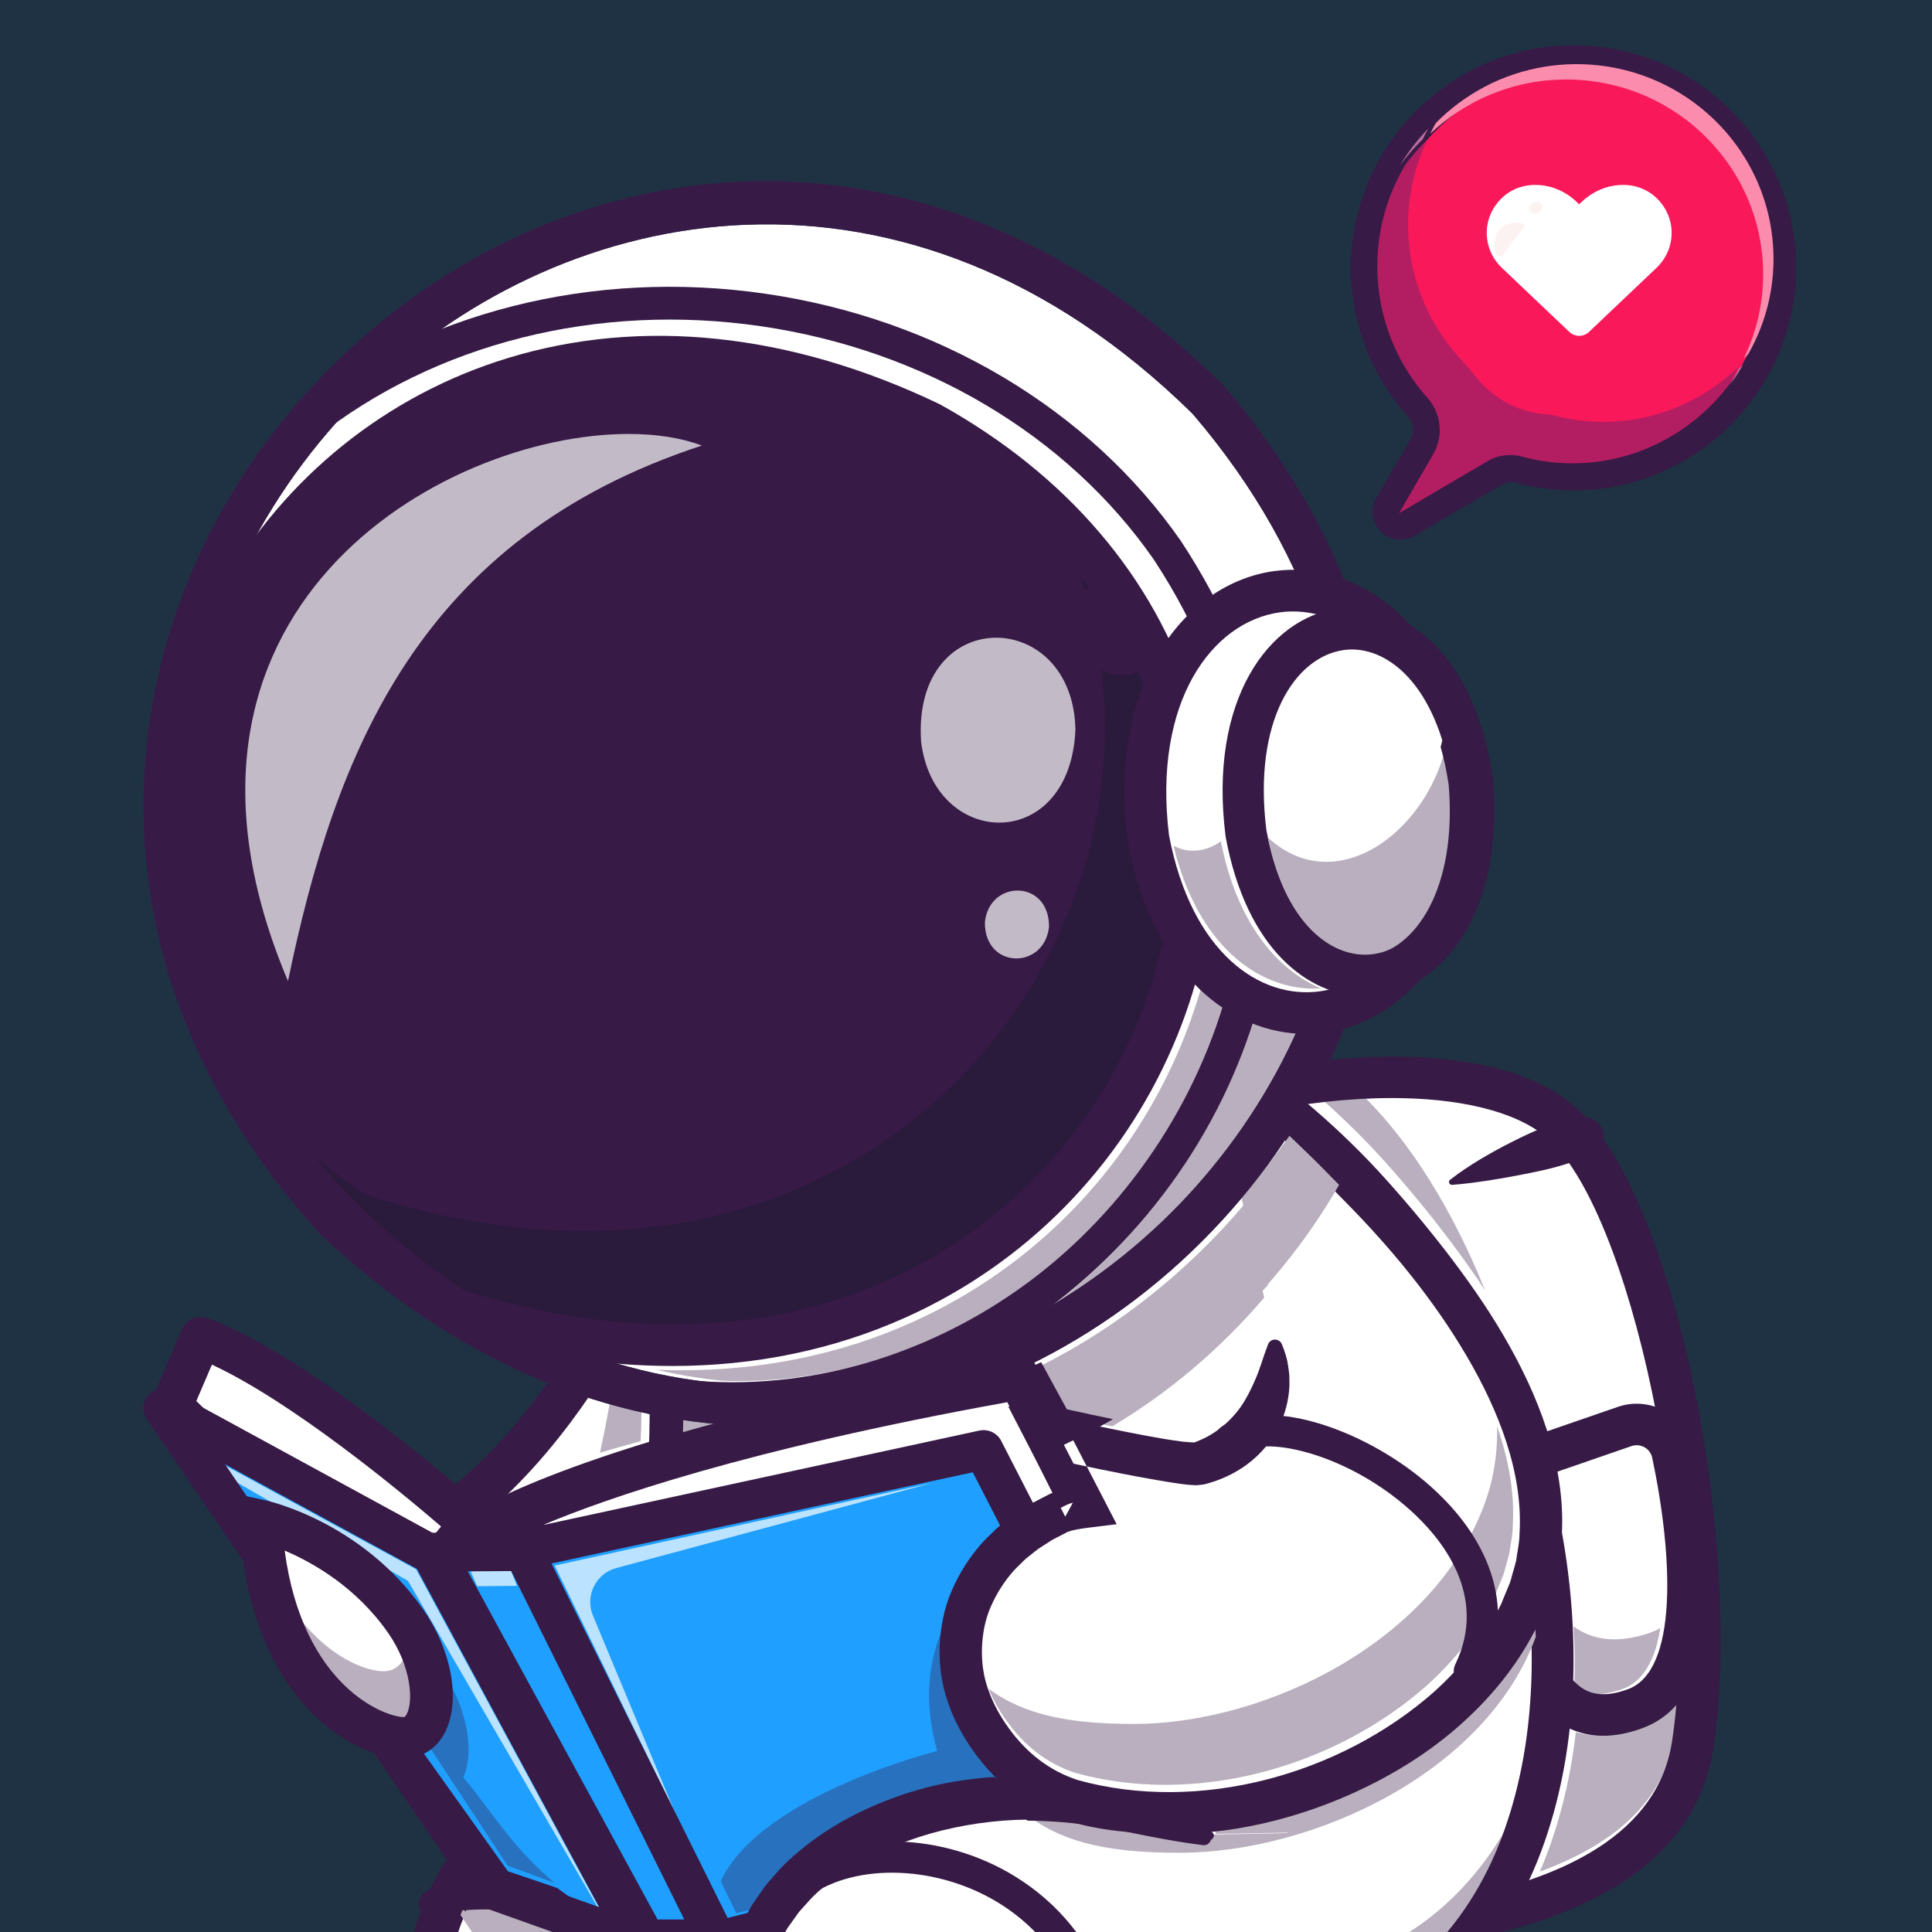 <?xml version="1.0" encoding="UTF-8"?>
<svg width="512px" height="512px" viewBox="0 0 512 512" version="1.1" xmlns="http://www.w3.org/2000/svg" xmlns:xlink="http://www.w3.org/1999/xlink">
    <title>Icon</title>
    <g id="Icon" stroke="none" stroke-width="1" fill="none" fill-rule="evenodd">
        <rect fill="#1E3243" x="0" y="0" width="512" height="512"></rect>
        <g id="Astronaut" transform="translate(-47, 48)">
            <path d="M589,629.824 C548.241,662.83 467.737,709.018 371.58,752.57 C275.413,796.11 187.598,826.144 135.93,835 C130.557,826.186 125.686,816.963 121.329,807.331 C121.12,806.874 120.925,806.44 120.72,805.965 C118.824,801.712 117.056,797.452 115.427,793.126 C111.586,783.067 108.44,772.875 105.962,762.647 C105.865,762.232 105.767,761.823 105.67,761.408 C102.079,746.187 99.963,730.845 99.267,715.569 C97.917,686.492 101.703,657.668 110.096,630.312 C112.991,620.89 116.429,611.661 120.41,602.661 C125.004,592.164 130.348,581.99 136.365,572.192 C141.526,563.802 147.19,555.69 153.343,547.927 L153.357,547.927 C155.765,544.861 158.27,541.85 160.845,538.896 C183.742,512.595 212.527,490.672 246.364,475.355 C251.055,473.236 255.787,471.271 260.534,469.445 C324.242,445.11 392.449,448.595 451.02,474.532 C451.378,474.699 451.754,474.853 452.116,475.034 C457.618,477.487 463.032,480.163 468.332,483.034 C487.582,493.362 505.555,506.282 521.684,521.502 C531.751,531.007 541.105,541.432 549.591,552.736 C550.514,553.948 551.415,555.189 552.334,556.429 C553.085,557.447 553.812,558.478 554.533,559.509 C560.577,568.136 566.145,577.223 571.138,586.757 C573.021,590.297 574.799,593.893 576.511,597.544 C576.974,598.548 577.443,599.551 577.892,600.569 C582.246,610.199 585.938,619.97 589,629.824 Z" id="Path" fill="#FFB200"></path>
            <path d="M350.593,457.104 C316.707,457.104 282.429,464.141 249.946,478.822 C143.034,527.133 85.417,644.779 112.948,758.555 C115.379,768.59 118.483,778.578 122.178,788.242 C123.935,792.849 125.869,797.498 127.936,802.064 C131.609,810.188 135.746,818.145 140.246,825.76 C193.343,815.964 280.894,785.168 370.314,744.757 C459.741,704.345 540.702,658.99 583.123,625.619 C580.373,617.213 577.123,608.861 573.445,600.731 C571.383,596.177 569.167,591.656 566.861,587.294 C562.034,578.134 556.582,569.209 550.644,560.757 C503.777,494.069 428.237,457.104 350.593,457.104 Z M134.679,838 L132.714,834.789 C127.213,825.808 122.199,816.335 117.809,806.635 C115.65,801.866 113.628,797.007 111.795,792.196 C107.937,782.101 104.69,771.658 102.148,761.167 C73.364,642.209 133.596,519.212 245.366,468.704 C357.139,418.189 489.352,454.224 559.739,554.379 C565.948,563.217 571.65,572.547 576.688,582.114 C579.095,586.666 581.412,591.395 583.568,596.16 C587.96,605.859 591.77,615.877 594.885,625.936 L596,629.525 L593.073,631.892 C550.213,666.534 468.648,712.511 374.894,754.876 C281.144,797.241 192.732,828.078 138.392,837.371 L134.679,838 Z" id="Shape" fill="#371A45"></path>
            <path d="M338.16,464.366 C392.845,468.536 488.774,468.679 497.065,414.689 C498.142,407.619 498.759,399.902 498.936,391.774 C500.191,337.833 482.773,266.019 461.372,248.434 C449.154,238.397 426.426,235.388 401.481,237.775 C351.912,242.522 293.536,268.543 291.289,303.02 C289.103,336.203 283.475,460.195 338.16,464.366 Z" id="Path" fill="#FFFFFF"></path>
            <path d="M455.059,448 C456.168,445.452 457.172,442.864 458.07,440.253 C461.376,430.748 463.473,420.927 464.613,411.04 C466.521,411.608 468.526,411.889 470.619,411.889 C473.853,411.889 477.303,411.213 480.944,409.854 C485.707,408.079 489.321,404.978 492,400.907 C491.702,404.736 491.294,408.422 490.76,411.935 C488.06,429.725 474.175,441.027 455.059,448 Z M440.577,293.98 C437.58,289.412 434.408,284.987 431.146,280.653 C425.699,273.464 419.991,266.511 414.006,259.832 C408.659,253.901 402.968,248.311 397,243.054 C400.683,242.579 404.311,242.229 407.857,242 C417.226,251.11 429.69,267.093 440.577,293.98 Z" id="Shape" fill="#B9AFBE"></path>
            <path d="M415.83,242.994 C393.429,242.994 366.469,248.399 342.441,258.836 C314.25,271.08 297.478,287.388 296.418,303.578 C294.098,338.945 290.243,454.619 337.938,458.259 C391.578,462.351 482.675,461.975 490.1,413.521 C498.039,361.728 479.232,271.82 456.564,253.185 C448.223,246.332 433.434,242.994 415.83,242.994 Z M378.085,471 C364.288,471 350.425,470.357 337.095,469.339 C282.849,465.203 281.39,363.252 285.345,302.849 C286.707,282.056 305.417,262.803 338.028,248.638 C379.087,230.802 438.769,224.185 463.597,244.591 C491.625,267.631 509.025,363.277 501.065,415.205 C494.305,459.311 436.942,471 378.085,471 Z" id="Shape" fill="#371A45"></path>
            <path d="M450.678,339.05 L475.67,330.546 C481.319,328.625 487.43,331.958 488.677,337.672 C492.96,357.32 499.095,397.926 478.696,405.309 C453.971,414.257 446.597,386.562 444.022,348.833 C443.726,344.485 446.463,340.483 450.678,339.05 Z" id="Path" fill="#FFFFFF"></path>
            <path d="M469.69,401 C467.615,401 465.782,400.578 464.158,399.733 C464.165,399.62 464.168,399.506 464.176,399.392 C464.429,393.922 464.363,388.451 464,383 C467.025,385.235 470.585,386.447 474.78,386.447 C477.496,386.447 480.484,385.94 483.762,384.871 C484.921,384.491 485.999,384.02 487,383.461 C485.709,391.729 482.508,397.82 476.605,399.746 C474.046,400.584 471.751,401 469.69,401 Z" id="Path" fill="#B9AFBE"></path>
            <path d="M480.738,334.995 C480.31,334.995 479.845,335.064 479.349,335.232 L454.873,343.683 C453.08,344.302 451.916,346.035 452.036,347.902 C452.739,358.797 454.876,391.959 466.363,399.416 C469.458,401.424 473.404,401.506 478.429,399.657 C491.683,394.789 490.439,364.78 484.856,338.323 C484.519,336.721 483.436,335.896 482.819,335.549 C482.395,335.308 481.661,334.995 480.738,334.995 Z M471.853,412 C467.648,412 463.802,410.879 460.349,408.638 C449.048,401.303 443.272,383.349 441.032,348.607 C440.591,341.82 444.802,335.518 451.268,333.286 L475.741,324.838 C479.883,323.408 484.442,323.821 488.255,325.976 C492.056,328.122 494.75,331.797 495.65,336.057 C501.812,365.268 504.49,401.809 482.24,409.982 C478.577,411.329 475.106,412 471.853,412 Z" id="Shape" fill="#371A45"></path>
            <path d="M469.127,257.665 C466.331,259.106 463.339,260.117 460.319,260.998 C457.295,261.889 454.173,262.506 451.049,263.14 C447.924,263.771 444.769,264.324 441.586,264.823 C438.389,265.299 435.185,265.754 431.86,265.997 C431.421,266.034 431.039,265.724 431.003,265.306 C430.978,265.052 431.099,264.813 431.286,264.658 C433.864,262.624 436.587,260.873 439.341,259.19 C442.114,257.547 444.928,255.992 447.792,254.562 C450.657,253.132 453.531,251.722 456.519,250.616 C459.511,249.503 462.539,248.545 465.782,248.063 C468.72,247.624 471.475,249.536 471.935,252.336 C472.296,254.538 471.128,256.633 469.184,257.639 L469.127,257.665 Z" id="Path" fill="#371A45"></path>
            <path d="M368.35,438.973 L348.234,432.855 C325.525,425.95 300.872,427.102 279.334,436.958 C271.872,440.373 264.664,444.87 258.701,450.79 C236.906,472.425 236.294,515.869 251.093,533.477 C256.927,540.42 263.204,548.129 263.204,548.129 C259.056,554.074 230.497,602.313 253.478,621.484 C273.604,638.281 310.747,635.522 330.317,609.11 C343.251,591.657 345.877,571.519 345.14,556.128 C344.28,538.13 335.146,513.833 350.025,507.501 C372.206,498.059 392.353,503.293 424.43,478.746 C461.966,450.021 467.845,388.155 451.165,335.849 C439.172,298.232 366.166,227 366.166,227 L389.195,438.532 L368.35,438.973 Z" id="Path" fill="#FFFFFF"></path>
            <path d="M255,348.161 L182.029,414 L181.269,412.795 L150,362.895 C186.92,347.312 209.872,301 209.872,301 L212.804,304.067 L255,348.161 Z" id="Path" fill="#FFFFFF"></path>
            <path d="M206,337 C206.993,332.423 207.843,328.047 208.565,324 C211.365,324.731 214.177,325.388 217,325.974 C216.969,328.664 216.897,331.319 216.791,333.919 C212.879,334.986 209.288,336.016 206,337 Z" id="Path" fill="#B9AFBE"></path>
            <path d="M158.052,365.397 L183.309,406.641 L247.214,347.664 L211.202,309.156 C203.628,322.438 184.96,351.114 158.052,365.397 Z M180.925,424 L142,360.431 L147.929,357.87 C182.559,342.914 204.799,297.689 205.017,297.233 L208.524,290 L263,348.252 L180.925,424 Z" id="Shape" fill="#371A45"></path>
            <path d="M170,354.372 C170,354.372 127.029,315.438 99.655,305 L92,323.082 L149.395,380 L170,354.372 Z" id="Path" fill="#FFFFFF"></path>
            <path d="M99.029,323.287 L150.17,373.394 L163.895,356.531 C153.502,347.595 124.622,323.599 103.161,313.647 L99.029,323.287 Z M150.631,387 C149.19,387 147.804,386.435 146.773,385.426 L88.642,328.471 C87.03,326.894 86.556,324.495 87.439,322.426 L95.192,304.328 C96.347,301.628 99.445,300.318 102.199,301.355 C130.563,312.042 173.37,350.195 175.178,351.813 C177.355,353.76 177.616,357.065 175.773,359.326 L154.908,384.971 C153.931,386.172 152.491,386.904 150.94,386.989 C150.837,386.996 150.734,387 150.631,387 Z" id="Shape" fill="#371A45"></path>
            <path d="M213.451,248 C235.789,336.295 209.355,417.075 209.355,417.075 C122.865,447.87 170.053,532.408 170.053,532.408 C170.053,532.408 110.418,566.616 138.534,600.794 C163.014,630.555 245.241,596.363 249.217,552.938 C249.217,552.938 235.073,508.858 257,493.764 L213.451,248 Z" id="Path" fill="#FFFFFF"></path>
            <path d="M460,394.064 C459.525,428.395 448.473,460.36 424.495,478.751 C392.481,503.296 372.374,498.061 350.228,507.5 C342.634,510.744 341.301,518.666 341.94,528.049 C341.037,538.546 344.813,552.608 345.355,564.149 C345.369,564.372 345.369,564.594 345.383,564.817 C344.813,578.641 341.162,594.791 330.555,609.115 C311.7,634.608 276.489,638.063 256.011,623.153 C255.275,622.618 254.553,622.066 253.858,621.483 C248.527,617.041 245.972,611.008 245.25,604.325 C246.833,587.106 256.344,568.214 261.203,559.805 C262.244,557.995 263.077,556.673 263.563,555.949 C263.563,555.949 262.494,554.599 260.832,552.524 C259.568,550.937 257.954,548.932 256.191,546.746 C254.678,544.867 253.053,542.876 251.47,540.941 C249.887,539.006 248.471,536.764 247.25,534.272 C248.527,543.879 250.832,551.118 250.832,551.118 C246.903,594.527 165.638,628.706 141.438,598.952 C137.04,593.552 134.816,588.151 134.194,582.888 C130.817,554.835 172.594,530.597 172.594,530.597 C172.594,530.597 149.352,488.497 165.749,452.898 C172.58,438.071 186.298,424.372 211.429,415.323 C211.429,415.323 217.607,396.236 221.411,366.471 C222.383,358.841 223.206,350.516 223.733,341.633 C224.701,324.969 224.632,306.341 222.55,286.669 L366.337,227 C366.337,227 366.407,227.069 366.542,227.209 C366.612,227.278 366.695,227.362 366.81,227.473 L367.143,227.807 C367.264,227.947 367.406,228.086 367.57,228.239 C368.305,228.99 369.347,230.049 370.666,231.413 C376.806,237.748 388.771,250.361 401.725,265.341 C422.135,288.939 444.946,318.397 451.194,338.501 C452.985,344.251 454.512,350.126 455.762,356.056 C458.445,368.628 459.886,381.464 460,394.064 Z" id="Path" fill="#FFFFFF"></path>
            <path d="M243.881,501 C242.131,501 240.511,499.912 239.955,498.202 C225.11,452.532 163.315,460.467 162.694,460.547 C160.439,460.871 158.359,459.332 158.04,457.139 C157.725,454.949 159.293,452.922 161.544,452.612 C162.237,452.525 230.885,443.729 247.807,495.785 C248.493,497.895 247.292,500.149 245.123,500.813 C244.712,500.939 244.293,501 243.881,501 Z" id="Path" fill="#371A45"></path>
            <path d="M221,289 L214,248 C217.397,261.945 219.638,275.706 221,289 Z" id="Path" fill="#FFFFFF"></path>
            <path d="M169.87,619 C155.636,619 143.964,614.468 136.788,605.707 C129.439,596.737 126.68,586.938 128.584,576.583 C132.486,555.371 155.44,538.141 165.319,531.604 C159.787,519.707 147.449,487.631 158.749,457.775 C166.235,438.001 182.544,423.21 207.254,413.777 C211.36,399.475 229.932,327.153 210.477,249.942 C209.723,246.951 211.55,243.918 214.554,243.168 C217.559,242.421 220.605,244.232 221.36,247.223 C243.791,336.251 218.264,416.398 217.166,419.766 L216.314,422.369 L213.727,423.298 C190.776,431.503 175.82,444.408 169.271,461.655 C157.164,493.54 177.306,530.568 177.51,530.938 L180.161,535.73 L175.41,538.469 C175.094,538.654 143.557,557.095 139.617,578.614 C138.316,585.691 140.238,592.246 145.483,598.65 C153.448,608.376 171.168,610.527 191.719,604.267 C216.742,596.653 243.132,577.281 245.923,554.746 C243.7,547.149 233.066,506.302 256.191,490.318 C258.733,488.559 262.232,489.184 263.999,491.718 C265.763,494.252 265.135,497.731 262.59,499.49 C247.469,509.943 253.404,541.317 256.966,552.526 L257.306,553.598 L257.208,554.719 C254.547,583.901 223.095,606.4 195.001,614.951 C186.075,617.668 177.594,619 169.87,619 Z" id="Path" fill="#371A45"></path>
            <path d="M372,420.965 L355.338,435 L178,354.782 C178,354.782 190.048,347.764 222.738,338.218 C244.564,331.836 275.597,324.321 318.399,317 L372,420.965 Z" id="Path" fill="#FFFFFF"></path>
            <path d="M191.192,356.017 L352.694,431.692 L363.194,422.53 L313.954,323.595 C244.611,336.116 207.513,349.148 191.192,356.017 Z M354.495,445 L166,356.673 L175.161,351.153 C176.551,350.317 210.434,330.415 316.079,311.708 L320.08,311 L377,425.358 L354.495,445 Z" id="Shape" fill="#371A45"></path>
            <polygon id="Path" fill="#73BEFD" points="236.958 467 360 436.349 309.042 338 186 364.387"></polygon>
            <polygon id="Path" fill="#73BEFD" points="236.958 467 360 436.349 309.042 338 186 364.387"></polygon>
            <path d="M169.536,605 C158.805,605 150.159,601.901 145.245,595.906 C143.964,594.344 142.884,592.771 142,591.184 C147.662,594.558 154.494,595.91 161.733,595.91 C184.844,595.91 212.088,582.111 218.634,576.176 C229.243,566.559 230.664,561.418 224.02,525.096 C220.43,505.474 225.371,490.659 232.712,479.905 L231.779,480.141 L213.254,480.141 L173.391,465.923 L169.032,459.497 C169.195,459.074 169.362,458.658 169.54,458.239 C171.423,458.114 173.931,458 176.884,458 C177.956,458 179.084,458.014 180.268,458.048 L217.06,471.182 C217.143,471.21 217.223,471.238 217.307,471.262 C217.732,471.39 218.174,471.466 218.627,471.483 C218.63,471.483 218.63,471.483 218.63,471.483 C218.637,471.483 218.644,471.483 218.651,471.483 C218.654,471.483 218.658,471.483 218.662,471.483 C218.665,471.483 218.672,471.483 218.679,471.483 C218.683,471.483 218.683,471.483 218.686,471.483 C218.693,471.483 218.7,471.487 218.703,471.487 C218.71,471.487 218.717,471.487 218.724,471.487 C218.728,471.487 218.731,471.487 218.735,471.487 C218.738,471.487 218.745,471.487 218.749,471.487 C218.752,471.487 218.755,471.487 218.763,471.487 C218.766,471.487 218.769,471.487 218.773,471.487 C218.776,471.487 218.784,471.487 218.787,471.487 C218.79,471.487 218.794,471.487 218.797,471.487 C218.804,471.487 218.811,471.487 218.818,471.487 C218.821,471.487 218.821,471.487 218.821,471.487 L225.466,471.487 C229.86,474.705 233.878,478.665 237.235,483.536 C236.239,488.726 235.727,493.992 235.661,499.265 C235.602,501.756 235.814,504.254 235.912,506.748 L236.354,510.486 C236.486,511.734 236.65,512.977 236.932,514.217 L237.684,517.939 C237.976,519.175 238.38,520.399 238.728,521.629 C239.202,523.52 239.989,525.367 240.755,527.21 C241.298,538.77 244.001,548.918 245,552.323 C242.228,574.693 216.018,593.925 191.167,601.483 C183.427,603.839 176.093,605 169.536,605 Z M239.871,473.323 C239.296,472.676 238.711,472.045 238.116,471.431 C238.287,471.404 238.46,471.373 238.631,471.328 L240.745,470.794 C240.438,471.636 240.146,472.478 239.871,473.323 Z" id="Shape" fill="#B9AFBE"></path>
            <path d="M235.377,483 C232.036,478.209 228.036,474.314 223.663,471.148 L235.487,471.148 C235.491,471.148 235.494,471.148 235.498,471.148 C235.508,471.148 235.518,471.148 235.529,471.148 C235.532,471.148 235.539,471.148 235.547,471.148 C235.553,471.148 235.56,471.148 235.57,471.148 C235.574,471.148 235.581,471.148 235.584,471.148 C235.595,471.148 235.602,471.148 235.612,471.148 C235.615,471.144 235.619,471.144 235.623,471.144 C235.633,471.144 235.643,471.144 235.654,471.144 C235.657,471.144 235.657,471.144 235.661,471.144 C235.671,471.144 235.685,471.144 235.696,471.144 C235.699,471.144 235.699,471.144 235.699,471.144 C235.882,471.138 236.07,471.121 236.253,471.093 C236.846,471.696 237.428,472.317 238,472.954 C236.905,476.256 236.035,479.613 235.377,483 Z M168,458.117 C168.891,456.011 169.92,453.97 171.081,452 L173.077,454.907 C173.698,455.807 174.592,456.488 175.631,456.856 L178.678,457.93 C177.5,457.896 176.377,457.882 175.31,457.882 C172.37,457.882 169.875,457.995 168,458.117 Z" id="Shape" fill="#371A45"></path>
            <path d="M170.72,611 C158.923,611 148.632,607.579 142.267,599.748 C137.855,594.326 135.623,588.903 135,583.62 C137.315,586.964 140.143,589.539 143.342,591.461 C144.227,593.062 145.306,594.648 146.587,596.224 C151.5,602.27 160.146,605.395 170.876,605.395 C177.433,605.395 184.766,604.225 192.506,601.847 C217.355,594.225 243.563,574.829 246.335,552.266 C245.336,548.832 242.633,538.597 242.09,526.936 C242.327,527.51 242.561,528.083 242.784,528.656 C244.071,531.022 245.182,533.439 246.937,535.644 L248.16,537.322 C248.434,537.699 248.681,537.993 248.925,538.286 C250.228,546.148 252,551.725 252,551.725 C249.093,583.882 203.94,610.994 170.72,611 Z M170.372,458.642 L166.653,453.118 C167.764,450.71 169.052,448.334 170.539,446 L173.976,451.101 C172.809,453.121 171.775,455.214 170.88,457.374 C170.703,457.796 170.536,458.216 170.372,458.642 Z" id="Shape" fill="#371A45"></path>
            <polygon id="Path" fill="#1F9FFF" points="360 436.358 236.961 467 233.575 460.195 186 364.394 309.036 338"></polygon>
            <path d="M226.158,433 L194,366.893 L294,345 L210.308,367.554 C204.876,369.021 201.972,374.948 204.142,380.155 L226.158,433 Z" id="Path" fill="#BBE2FF"></path>
            <path d="M242.103,459 L238,450.543 C248.545,427.716 295.372,416.036 295.372,416.036 C290.671,399.262 294.278,386.417 300.392,377 C299.709,379.871 299.337,382.825 299.223,385.765 C299.062,390.851 299.755,395.989 301.427,400.767 C303.027,405.524 305.531,410.121 308.286,413.956 C308.348,414.042 308.41,414.129 308.472,414.216 C309.396,416.684 310.586,419.097 312.034,421.417 C312.355,421.926 312.675,422.429 313,422.918 C308.665,423.178 304.341,423.733 300.058,424.541 C295.216,425.501 290.447,426.86 285.816,428.58 C276.564,432.012 267.729,436.835 260.032,443.554 C259.077,444.4 258.132,445.256 257.225,446.161 C256.304,447.046 255.48,448.078 254.607,449.035 C253.773,450.027 252.838,450.956 252.097,452.007 L249.89,455.176 L248.797,456.767 L248.452,457.381 L242.103,459 Z" id="Path" fill="#2771BE"></path>
            <path d="M191.929,366.605 L238.213,460.681 L351.062,432.304 L304.795,342.173 L191.929,366.605 Z M235.358,472 C233.384,472 231.528,470.894 230.63,469.071 L179.532,365.21 C178.824,363.77 178.824,362.09 179.525,360.65 C180.23,359.206 181.563,358.166 183.138,357.826 L306.52,331.119 C308.853,330.618 311.242,331.734 312.329,333.849 L363.427,433.39 C364.153,434.805 364.191,436.468 363.529,437.915 C362.869,439.359 361.582,440.426 360.032,440.816 L236.652,471.84 C236.221,471.948 235.786,472 235.358,472 Z" id="Shape" fill="#371A45"></path>
            <polygon id="Path" fill="#1F9FFF" points="187.699 364 165 364.183 218.998 469 237 469"></polygon>
            <polygon id="Path" fill="#BBE2FF" points="173.444 372.37 171 366.731 181.773 366.63 184 372.265"></polygon>
            <path d="M221.267,460.683 L228.34,460.683 L182.471,368.344 L170.985,368.431 L221.267,460.683 Z M236.747,471 L218.118,471 C216.182,471 214.403,469.955 213.489,468.277 L157.623,365.772 C156.754,364.18 156.797,362.257 157.735,360.704 C158.673,359.153 160.372,358.193 162.21,358.179 L185.7,358 C187.664,358 189.572,359.115 190.458,360.899 L241.468,463.579 C242.263,465.178 242.161,467.066 241.202,468.576 C240.242,470.082 238.558,471 236.747,471 Z" id="Shape" fill="#371A45"></path>
            <polygon id="Path" fill="#1F9FFF" points="219 467 178.764 452.502 162.484 428.281 126.846 375.317 91 322 162.92 361.709 218.635 466.308"></polygon>
            <polygon id="Path" fill="#BBE2FF" points="206 458 205.632 457.868 155.124 370.957 109.01 344.409 106 340 157.272 367.876"></polygon>
            <path d="M180.37,448.35 L205.797,457.409 L157.469,367.757 L106.617,340.028 L180.37,448.35 Z M216.784,472 C216.197,472 215.602,471.9 215.025,471.696 L175.247,457.526 C174.204,457.154 173.308,456.463 172.685,455.552 L85.895,328.076 C84.546,326.096 84.738,323.455 86.361,321.689 C87.98,319.925 90.611,319.487 92.721,320.64 L163.843,359.422 C164.729,359.902 165.453,360.63 165.932,361.518 L221.383,464.38 C222.4,466.268 222.144,468.583 220.733,470.205 C219.724,471.365 218.272,472 216.784,472 Z" id="Shape" fill="#371A45"></path>
            <path d="M164,361 C164,361 164.414,349.416 175.039,348.066 C183.827,346.952 190,360.364 190,360.364 L164,361 Z" id="Path" fill="#371A45"></path>
            <path d="M459.994,392.489 C460.008,392.824 459.994,393.159 459.994,393.493 C459.518,427.907 448.446,459.948 424.425,478.383 C392.355,502.986 372.211,497.739 350.026,507.2 C342.418,510.452 341.083,518.393 341.723,527.799 C342.324,536.8 344.713,547.126 345.144,555.946 C345.269,558.709 345.297,561.626 345.172,564.654 C344.602,578.512 340.944,594.699 330.317,609.058 C310.747,635.533 273.61,638.298 253.484,621.449 C248.143,616.997 245.584,610.955 244.861,604.257 C244.833,604.034 244.819,603.799 244.805,603.576 C243.15,585.322 254.639,562.323 260.47,552.331 C261.691,550.238 262.664,548.703 263.207,547.922 C263.207,547.922 256.934,540.205 251.092,533.241 C236.293,515.587 236.908,472.047 258.7,450.347 C264.667,444.416 271.872,439.908 279.341,436.489 C290.844,431.215 303.237,428.423 315.741,428.033 C326.663,427.669 337.661,429.149 348.235,432.372 L368.358,438.513 L389.197,438.066 L378.901,343.297 C383.87,338.384 387.793,330.541 387.153,318.345 L371.891,244.41 L370.973,240 C370.973,240 387.609,252.755 406.264,272.097 C424.523,291.006 444.718,316.224 453.192,341.957 C453.192,341.998 453.203,342.041 453.231,342.097 C454.569,346.869 455.693,351.712 456.628,356.582 C458.937,368.514 460.088,380.641 459.994,392.489 Z" id="Path" fill="#FFFFFF"></path>
            <path d="M284.595,626 C274.8,626 265.043,623.219 257.629,617.483 C255.333,615.787 253.762,613.953 252.493,611.658 C251.887,610.543 251.392,609.35 251,608.092 C259.869,613.69 270.387,617.292 280.974,617.292 C296.29,617.292 311.747,609.752 322.562,589.813 C345.714,547.091 319.449,529.611 318.916,509.146 C318.369,488.68 356.595,493.803 411.621,468.811 C431.87,459.624 444.333,442.709 452,425 C451.057,428.908 449.925,432.754 448.585,436.524 C444.329,448.603 437.697,459.759 428.75,468.576 C427.639,469.683 426.44,470.693 425.294,471.762 C424.052,472.738 422.889,473.737 421.595,474.695 C418.941,476.58 416.34,478.555 413.577,480.228 C408.123,483.706 402.447,486.76 396.473,489.079 C390.513,491.443 384.308,493.137 377.798,494.515 C371.306,495.921 364.466,497.104 357.528,499.086 C355.8,499.617 354.064,500.156 352.347,500.756 L349.784,501.741 L348.505,502.235 C348.077,502.398 347.463,502.71 346.959,502.953 C344.844,504.025 342.807,505.587 341.237,507.5 C339.656,509.406 338.562,511.572 337.85,513.672 C336.434,517.917 336.329,521.856 336.382,525.57 C336.49,529.281 336.901,532.804 337.374,536.233 C338.317,543.068 339.582,549.642 339.93,555.814 C340.249,562.141 339.95,568.535 338.905,574.752 C337.885,580.979 336.091,587.029 333.566,592.739 C332.248,595.565 330.85,598.359 329.153,600.972 C328.361,602.314 327.432,603.567 326.537,604.843 C325.637,606.114 324.596,607.205 323.639,608.397 C315.635,617.555 304.241,623.83 292.01,625.467 C289.559,625.82 287.077,626 284.595,626 Z" id="Path" fill="#B9AFBE"></path>
            <path d="M366.727,440.808 C362.041,440.208 357.421,439.381 352.828,438.464 C350.53,438.014 348.236,437.543 345.959,437.024 C343.758,436.599 341.574,436.155 339.376,435.799 C330.6,434.387 321.761,433.833 313.009,434.475 C304.27,435.154 295.646,436.912 287.448,439.891 C279.249,442.852 271.362,446.912 264.901,452.374 C263.267,453.73 261.783,455.219 260.454,456.786 C259.783,457.574 259.021,458.275 258.419,459.13 L256.602,461.693 L255.688,462.97 L254.909,464.358 L253.338,467.127 C252.404,469.042 251.521,471.006 250.719,472.997 C247.708,481.089 246.192,489.867 246.085,498.608 C245.942,507.338 247.524,516.117 250.795,523.657 C251.781,525.394 252.608,527.288 253.819,528.75 L254.65,529.928 C254.92,530.319 255.367,530.818 255.716,531.261 L257.955,533.985 L266.905,544.888 L269.535,548.09 L267.154,551.605 C266.392,552.728 265.52,554.172 264.721,555.539 C263.915,556.935 263.125,558.354 262.36,559.787 C260.828,562.658 259.388,565.584 258.056,568.549 C255.404,574.475 253.113,580.558 251.577,586.696 C250.075,592.8 249.189,599.061 249.943,604.71 C250.31,607.528 251.075,610.154 252.293,612.431 C253.546,614.737 255.096,616.58 257.363,618.284 C266.538,625.511 279.342,628.064 291.303,626.306 C303.377,624.662 314.625,618.357 322.526,609.161 C323.471,607.956 324.499,606.86 325.388,605.583 C326.271,604.301 327.188,603.042 327.97,601.693 C329.645,599.067 331.025,596.26 332.327,593.421 C334.819,587.683 336.59,581.604 337.598,575.347 C338.629,569.1 338.923,562.676 338.608,556.317 C338.265,550.116 337.016,543.51 336.085,536.643 C335.618,533.197 335.213,529.657 335.106,525.928 C335.054,522.196 335.158,518.237 336.556,513.972 C337.258,511.861 338.338,509.685 339.899,507.771 C341.449,505.849 343.46,504.279 345.547,503.201 C346.046,502.958 346.651,502.643 347.073,502.479 L348.337,501.984 L350.866,500.994 C352.562,500.39 354.275,499.849 355.981,499.316 C362.83,497.324 369.582,496.135 375.991,494.723 C382.418,493.338 388.543,491.636 394.427,489.26 C400.324,486.931 405.927,483.861 411.312,480.367 C414.039,478.686 416.607,476.701 419.227,474.807 C420.504,473.845 421.652,472.84 422.878,471.86 C424.009,470.786 425.193,469.771 426.29,468.658 C435.122,459.799 441.669,448.59 445.871,436.452 C450.114,424.311 452.253,411.336 452.792,398.288 C453.322,385.227 452.259,372.057 449.851,359.148 C448.643,352.692 447.093,346.302 445.206,340.017 L444.497,337.66 C444.255,336.896 443.985,336.212 443.732,335.487 C443.272,334.05 442.587,332.613 441.991,331.172 C441.362,329.736 440.614,328.309 439.936,326.876 L437.627,322.62 C431.173,311.334 423.251,300.567 414.96,290.156 C398.223,269.313 378.697,250.998 363.803,227.944 C363.231,227.062 363.477,225.882 364.353,225.307 C364.983,224.892 365.775,224.913 366.378,225.279 C372.305,228.927 377.604,233.21 382.733,237.685 C387.872,242.15 392.648,246.984 397.33,251.905 C406.698,261.758 415.136,272.473 423.636,283.156 C432.08,293.898 440.285,304.899 447.245,317.089 L449.768,321.742 C450.543,323.36 451.36,324.929 452.09,326.586 C452.789,328.267 453.554,329.889 454.142,331.675 C454.447,332.543 454.786,333.439 455.052,334.284 L455.807,336.788 C457.811,343.457 459.451,350.233 460.735,357.08 C463.289,370.773 464.424,384.756 463.857,398.749 C463.275,412.728 460.994,426.759 456.309,440.177 C451.671,453.566 444.321,466.328 434.077,476.593 C432.806,477.877 431.436,479.066 430.117,480.304 C428.72,481.438 427.321,482.644 425.913,483.708 C423.075,485.763 420.303,487.893 417.303,489.752 C411.405,493.582 405.145,497.011 398.528,499.627 C391.939,502.294 385.062,504.181 378.355,505.625 C371.648,507.097 365.149,508.259 359.085,510.031 C357.587,510.502 356.092,510.973 354.621,511.495 L352.458,512.343 L351.375,512.765 C351.011,512.905 350.883,513.009 350.62,513.121 C348.855,514.063 347.821,515.315 347.056,517.526 C346.305,519.706 346.108,522.629 346.177,525.635 C346.263,528.676 346.613,531.871 347.059,535.129 C347.928,541.669 349.24,548.393 349.669,555.718 C350.022,562.874 349.693,570.049 348.527,577.161 C346.236,591.37 340.487,605.252 330.901,616.46 C321.256,627.715 307.496,635.351 292.895,637.351 C285.613,638.405 278.128,638.2 270.871,636.556 C263.627,634.924 256.567,631.816 250.539,627.071 L249.39,626.216 L248.248,625.144 C247.483,624.439 246.728,623.722 246.081,622.891 C245.406,622.084 244.711,621.295 244.164,620.398 C243.596,619.519 242.977,618.658 242.541,617.718 C240.568,614.033 239.464,610.04 238.959,606.155 C237.966,598.328 239.146,590.944 240.842,583.955 C242.6,576.962 245.109,570.341 247.971,563.934 C249.411,560.733 250.957,557.594 252.605,554.503 C253.432,552.955 254.283,551.424 255.169,549.896 C256.076,548.347 256.938,546.893 258.073,545.219 L258.318,551.937 L249.452,541.135 L247.234,538.435 C246.856,537.957 246.517,537.591 246.106,537.026 L244.891,535.352 C243.146,533.151 242.042,530.738 240.762,528.376 C239.82,525.942 238.675,523.532 238.059,521.042 C237.713,519.804 237.311,518.572 237.021,517.327 L236.273,513.581 C235.993,512.332 235.831,511.08 235.699,509.825 L235.259,506.061 C235.162,503.55 234.952,501.036 235.01,498.528 C235.135,488.504 236.841,478.511 240.374,469.011 C241.326,466.66 242.33,464.316 243.43,462.021 L245.285,458.648 L246.22,456.967 L247.317,455.366 L249.531,452.178 C250.275,451.121 251.214,450.187 252.051,449.189 C252.927,448.226 253.754,447.188 254.678,446.298 C255.588,445.387 256.536,444.526 257.494,443.675 C265.219,436.916 274.086,432.064 283.371,428.611 C288.018,426.881 292.805,425.514 297.664,424.548 C302.53,423.631 307.451,423.031 312.383,422.825 C322.239,422.535 332.147,423.543 341.518,426.396 C343.879,427.031 346.166,427.914 348.451,428.755 C350.634,429.598 352.797,430.491 354.953,431.409 C359.279,433.219 363.574,435.123 367.8,437.251 C368.724,437.715 369.101,438.848 368.637,439.783 C368.274,440.515 367.491,440.906 366.727,440.808 Z" id="Path" fill="#371A45"></path>
            <path d="M369.175,438 C369.197,437.347 368.784,436.713 368.051,436.403 C366.706,435.83 365.356,435.276 364,434.735 C371.697,434.325 379.319,433.221 386.7,431.57 C387.52,431.387 388.335,431.198 389.151,431 L390,437.623 L369.175,438 Z" id="Path" fill="#B9AFBE"></path>
            <path d="M359.565,443 C342.065,443 329.681,440.698 320,433.588 C326.271,433.618 332.564,434.16 338.824,435.114 C341.057,435.455 343.275,435.88 345.511,436.288 C347.824,436.787 350.154,437.238 352.488,437.67 C357.153,438.55 361.846,439.343 366.606,439.918 C366.683,439.929 366.764,439.935 366.842,439.935 C367.541,439.935 368.216,439.567 368.546,438.935 C368.677,438.691 368.74,438.433 368.747,438.175 L388.225,437.781 L387.43,430.858 C395.723,428.626 403.752,425.585 411.398,421.797 C419.747,417.675 427.642,412.609 434.662,406.486 C441.686,400.392 447.89,393.279 452.587,385.222 C452.998,384.479 453.427,383.743 453.849,383 C453.908,383.927 453.958,384.854 454,385.777 C440.835,421.74 395.02,443 359.565,443 Z" id="Path" fill="#B9AFBE"></path>
            <path d="M311.118,424 C310.823,423.438 310.531,422.861 310.24,422.275 C308.922,419.61 307.84,416.837 307,414 C309.013,417.518 311.34,420.885 314,423.86 C313.561,423.869 313.125,423.88 312.686,423.897 C312.162,423.924 311.642,423.96 311.118,424 Z" id="Path" fill="#2D5394"></path>
            <path d="M366.037,441 C365.96,441 365.879,440.993 365.802,440.983 C361.056,440.393 356.375,439.581 351.724,438.678 C349.395,438.236 347.072,437.773 344.765,437.262 C342.535,436.844 340.323,436.408 338.097,436.058 C331.854,435.081 325.578,434.525 319.324,434.495 C317.196,432.889 315.198,431.041 313.305,428.928 C311.812,427.255 310.381,425.413 309,423.39 C309.585,423.355 310.167,423.325 310.753,423.3 C311.243,423.287 311.731,423.277 312.221,423.27 C312.979,423.924 313.764,424.556 314.571,425.163 C318.62,428.229 323.25,430.568 327.983,432.138 C332.726,433.719 337.536,434.598 342.258,435.136 C346.984,435.653 351.667,435.887 356.277,435.89 C356.473,435.894 356.666,435.894 356.863,435.894 C358.949,435.894 361.031,435.829 363.11,435.698 C364.375,436.278 365.634,436.871 366.889,437.485 C367.572,437.818 367.958,438.496 367.937,439.196 C367.93,439.46 367.867,439.724 367.737,439.975 C367.408,440.623 366.735,441 366.037,441 Z M452.956,385.49 C452.915,384.544 452.865,383.594 452.806,382.644 C453.535,381.327 454.24,379.996 454.762,378.573 L455,378 C454.524,380.469 453.868,382.915 453.013,385.333 C452.995,385.387 452.978,385.439 452.956,385.49 Z" id="Shape" fill="#371A45"></path>
            <path d="M455.88,356.756 C455.575,361.552 454.676,366.28 453.071,370.911 C440.193,408.043 395.033,430 360.097,430 C335.345,430 321.008,425.107 310.008,407.658 C297.86,388.388 303.989,362.793 329.71,350.788 C331.8,349.809 336.338,349.286 336.338,349.286 L329.171,335.337 L326.777,330.664 C326.777,330.664 330.181,331.437 335.01,332.47 C345.857,334.813 363.871,338.494 366.476,337.749 C374.345,335.488 387.392,327.66 386.261,306.379 L371.079,233.355 L370.166,229 C370.166,229 386.714,241.598 405.271,260.701 C429.896,286.035 458.069,322.808 455.88,356.756 Z" id="Path" fill="#FFFFFF"></path>
            <path d="M355.799,425 C347.669,425 339.604,423.967 331.856,421.797 C324.406,419.336 318.397,414.566 313.742,408.02 C311.729,405.212 310.187,402.467 309,399.523 C318.467,406.561 330.554,408.859 347.513,408.859 C382.575,408.859 427.895,386.77 440.826,349.413 C442.433,344.754 443.336,339.998 443.645,335.172 C443.756,333.456 443.787,331.73 443.749,330 C444.01,330.745 444.26,331.494 444.499,332.246 C447.03,340.175 448.391,348.373 447.901,356.367 C447.901,358.385 447.502,360.333 447.193,362.296 C446.995,364.289 446.246,366.143 445.773,368.067 C445.628,368.542 445.534,369.024 445.349,369.496 L444.77,370.903 L443.614,373.725 C442.948,375.649 441.844,377.382 440.902,379.192 C436.935,386.33 431.613,392.771 425.454,398.377 C406.656,415.127 380.922,425 355.799,425 Z" id="Path" fill="#B9AFBE"></path>
            <path d="M369.691,229.148 C374.045,230.951 377.974,233.245 381.792,235.73 C385.628,238.187 389.232,240.928 392.723,243.8 C399.655,249.6 406.24,255.819 412.38,262.466 C418.499,269.132 424.334,276.07 429.903,283.244 C435.447,290.431 440.736,297.872 445.37,305.793 C450.004,313.7 454.056,322.061 456.939,330.979 C459.807,339.873 461.478,349.414 460.879,359.1 C460.851,361.522 460.396,363.924 460,366.329 C459.723,368.755 458.851,371.067 458.235,373.427 C458.056,374.008 457.919,374.614 457.702,375.175 L457.019,376.839 L455.646,380.161 C454.823,382.421 453.555,384.455 452.434,386.566 C447.755,394.9 441.573,402.257 434.575,408.559 C427.58,414.892 419.714,420.131 411.396,424.394 C403.077,428.671 394.303,432.028 385.232,434.381 C376.178,436.731 366.732,438.057 357.25,438 C352.644,437.995 347.965,437.759 343.244,437.236 C338.526,436.693 333.721,435.808 328.982,434.212 C324.253,432.627 319.627,430.267 315.581,427.173 C311.522,424.093 308.09,420.37 305.228,416.439 C302.43,412.611 299.887,408.023 298.262,403.275 C296.563,398.506 295.859,393.377 296.023,388.301 C296.223,383.234 297.204,378.133 299.253,373.468 C301.267,368.807 304.033,364.495 307.396,360.747 C308.243,359.823 309.165,358.976 310.054,358.093 C310.506,357.66 310.94,357.207 311.41,356.795 L312.867,355.626 C313.848,354.864 314.793,354.044 315.812,353.342 L318.923,351.324 C319.945,350.618 321.045,350.075 322.131,349.511 L323.763,348.663 L324.583,348.24 L324.989,348.029 L325.195,347.926 L325.535,347.777 C327.36,347.033 328.558,346.815 329.864,346.528 C331.157,346.268 332.298,346.088 333.643,345.918 L329.308,353.937 L314.19,324.722 L325.868,327.318 C332.453,328.785 339.107,330.208 345.724,331.512 C349.033,332.173 352.343,332.789 355.618,333.346 C357.264,333.623 358.879,333.845 360.473,334.056 C361.212,334.111 362.046,334.208 362.704,334.236 L363.611,334.26 L363.727,334.264 L363.671,334.249 C363.618,334.243 363.562,334.243 363.51,334.249 C363.411,334.256 363.271,334.312 363.225,334.35 C365.755,333.499 368.196,332.19 370.266,330.564 C372.385,328.979 374.167,327.09 375.737,324.934 C377.253,322.743 378.531,320.275 379.694,317.524 C380.92,314.773 381.716,311.721 382.983,308.426 L383.05,308.25 C383.435,307.246 384.57,306.745 385.582,307.126 C386.118,307.326 386.517,307.742 386.713,308.233 C387.393,309.953 388.037,311.728 388.3,313.58 C388.426,314.503 388.601,315.438 388.678,316.386 C388.713,317.334 388.721,318.289 388.71,319.255 C388.538,323.099 387.544,327.076 385.585,330.692 C383.705,334.347 380.854,337.558 377.54,340.042 C374.203,342.534 370.42,344.233 366.42,345.306 C365.954,345.403 365.387,345.483 364.865,345.531 L364.066,345.59 L363.695,345.601 L363.488,345.586 L361.842,345.472 C360.802,345.375 359.948,345.234 358.991,345.112 C357.209,344.849 355.454,344.566 353.737,344.264 C350.294,343.676 346.9,343.043 343.528,342.371 C336.771,341.039 330.096,339.61 323.378,338.118 L329.612,330.197 L342.925,355.926 L334.953,356.917 C334.078,357.027 333.01,357.193 332.11,357.377 C331.23,357.546 330.235,357.819 329.997,357.934 L327.447,359.259 C326.554,359.72 325.644,360.156 324.839,360.734 L322.334,362.346 C321.518,362.907 320.79,363.56 320.008,364.159 L318.853,365.073 C318.488,365.395 318.159,365.751 317.809,366.087 C317.126,366.776 316.397,367.426 315.746,368.136 C313.171,371.015 311.112,374.257 309.606,377.715 C308.065,381.168 307.382,384.923 307.228,388.654 C307.109,392.391 307.595,396.184 308.888,399.755 C310.159,403.368 311.904,406.631 314.334,409.981 C319.031,416.515 325.094,421.276 332.61,423.733 C364.581,432.589 401.943,422.484 427.045,400.354 C433.258,394.758 438.628,388.328 442.631,381.202 C443.58,379.396 444.694,377.666 445.367,375.745 L446.533,372.928 L447.117,371.524 C447.303,371.053 447.398,370.572 447.545,370.098 C448.021,368.177 448.778,366.326 448.978,364.336 C449.289,362.377 449.692,360.432 449.692,358.418 C450.186,350.438 448.812,342.254 446.259,334.34 C443.699,326.408 439.997,318.722 435.672,311.344 C426.996,296.564 415.868,282.995 403.609,270.575 C397.522,264.318 391.362,258.11 385.155,251.908 C382.052,248.807 379.008,245.634 376.041,242.347 C373.064,239.08 370.129,235.703 367.422,232.079 L367.393,232.041 C366.76,231.194 366.942,229.999 367.8,229.373 C368.364,228.958 369.086,228.899 369.691,229.148 Z" id="Path" fill="#371A45"></path>
            <path d="M139.104,274.609 C293.848,420.131 503.8,212.738 370.739,57.387 C215.878,-95.331 -0.942,119.25 139.104,274.609 Z" id="Path" fill="#FFFFFF"></path>
            <path d="M139.104,274.609 C293.848,420.131 503.8,212.738 370.739,57.387 C215.878,-95.331 -0.942,119.25 139.104,274.609 Z" id="Path" fill="#FFFFFF"></path>
            <path d="M228,331.535 C228.032,330.189 228.059,328.827 228.079,327.465 C231.376,327.988 234.684,328.409 238,328.733 C234.516,329.683 231.187,330.615 228,331.535 Z" id="Path" fill="#B9AFBE"></path>
            <path d="M221.139,333 C221.208,330.694 221.26,328.359 221.293,326 C223.478,326.412 225.663,326.788 227.861,327.12 C227.84,328.463 227.812,329.806 227.78,331.134 C225.493,331.765 223.28,332.384 221.139,333 Z" id="Path" fill="#371A45"></path>
            <path d="M222,340 C222.091,338.046 222.168,336.067 222.227,334.063 C224.072,333.523 225.98,332.979 227.95,332.425 C230.791,331.628 233.757,330.822 236.862,330 C241.638,330.453 246.439,330.681 251.253,330.681 C252.937,330.681 254.628,330.653 256.316,330.597 C256.879,330.579 257.437,330.558 258,330.53 C243.913,333.842 231.996,337.042 222,340 Z" id="Path" fill="#371A45"></path>
            <path d="M341.753,330 C337.768,329.16 333.783,328.281 329.816,327.385 L323,313.863 C338.019,306.269 352.105,296.248 364.725,284.039 C369.029,279.871 373.098,275.52 376.916,271 L382,295.902 C370.511,309.382 356.88,320.97 341.753,330 Z" id="Path" fill="#B9AFBE"></path>
            <path d="M330,326 C329.122,325.817 328.248,325.634 327.373,325.447 L322.667,324.453 L318.899,317.539 C314.832,318.198 310.865,318.859 307,319.52 C312.4,317.611 317.714,315.436 322.919,313 L330,326 Z" id="Path" fill="#371A45"></path>
            <path d="M381.667,294 L376,269.414 C376.446,268.944 376.895,268.47 377.334,268 L383,292.592 C382.558,293.063 382.113,293.533 381.667,294 Z" id="Path" fill="#B9AFBE"></path>
            <path d="M381.521,294 L376,268.966 C380.581,263.841 384.822,258.507 388.707,253 C393.163,257.252 397.601,261.508 402,265.788 C401.872,266.008 401.743,266.232 401.611,266.452 C395.95,276.254 389.194,285.489 381.521,294 Z" id="Path" fill="#B9AFBE"></path>
            <path d="M328.693,335 L323,323.984 L327.52,324.99 C328.36,325.178 329.199,325.364 330.042,325.549 C334,326.421 337.976,327.275 341.951,328.092 C339.516,329.509 337.046,330.861 334.535,332.145 C332.606,333.133 330.663,334.094 328.693,335 Z M402.107,266.247 C398.066,262.106 393.99,257.987 389.896,253.873 C390.975,252.264 392.019,250.644 393.035,249 C396.817,252.524 400.858,256.44 405,260.671 C404.078,262.551 403.117,264.408 402.107,266.247 Z" id="Shape" fill="#371A45"></path>
            <path d="M139.104,274.609 C293.848,420.131 503.8,212.738 370.739,57.387 C215.878,-95.331 -0.942,119.25 139.104,274.609 Z" id="Path" fill="#FFFFFF"></path>
            <path d="M138.768,272.513 C215.935,345.653 303.318,327.587 355.718,277.221 C406.911,228.013 431.317,138.883 364,59.431 C287.191,-16.91 196.363,2.098 144.452,52.083 C92.023,102.56 67.898,193.052 138.768,272.513 Z M250.518,329 C208.757,329 168.31,311.507 133.224,278.211 L132.998,277.973 C99.699,240.693 83.96,197.427 87.485,152.859 C90.632,113.095 108.921,75.257 138.984,46.312 C168.983,17.426 207.112,0.995 246.341,0.045 C290.536,-1.037 333.223,17.586 369.681,53.87 L369.906,54.115 C401.588,91.45 416.28,134.351 412.387,178.182 C408.903,217.379 390.718,254.604 361.18,282.996 C331.711,311.322 294.175,327.633 255.491,328.916 C253.832,328.972 252.17,329 250.518,329 Z" id="Shape" fill="#371A45"></path>
            <path d="M242.679,318 C241.338,318 239.99,317.979 238.642,317.933 C232.806,317.347 226.912,316.378 221,315.006 C223.199,315.093 225.381,315.135 227.56,315.135 C249.345,315.135 270.049,310.85 288.976,302.3 C320.576,288.027 345.561,262.541 359.325,230.541 C361.8,224.793 363.861,218.931 365.516,213 C367.34,214.837 369.239,216.462 371.193,217.886 C362.844,245.803 346.119,270.299 324.965,287.718 C303.803,305.137 274.84,318.003 242.679,318 Z M325.698,298.167 C327.291,296.962 328.863,295.719 330.418,294.441 C353.417,275.505 370.314,250.359 379.07,222.418 C382.982,224.126 387.005,225.14 391,225.501 C382.41,244.542 370.197,261.523 355.843,275.313 C346.781,284.02 336.65,291.743 325.698,298.167 Z" id="Shape" fill="#B9AFBE"></path>
            <path d="M139.639,271.175 C216.221,343.054 302.908,325.32 354.877,275.816 C405.661,227.443 429.873,139.841 363.11,61.716 C286.886,-13.303 196.784,5.358 145.294,54.483 C93.29,104.098 69.369,193.048 139.639,271.175 Z M250.517,330 C208.242,330 167.316,312.477 131.844,279.114 L131.52,278.787 C97.839,241.418 81.922,198.03 85.492,153.309 C88.678,113.418 107.186,75.465 137.607,46.443 C167.97,17.473 206.569,0.994 246.295,0.041 C291.092,-0.997 334.233,17.614 371.097,53.968 L371.416,54.311 C403.466,91.731 418.322,134.754 414.377,178.732 C410.854,218.054 392.45,255.393 362.557,283.864 C332.731,312.273 294.734,328.627 255.557,329.917 C253.877,329.972 252.194,330 250.517,330 Z" id="Shape" fill="#293856"></path>
            <path d="M139.639,271.175 C216.221,343.054 302.908,325.32 354.877,275.816 C405.661,227.443 429.873,139.841 363.11,61.716 C286.886,-13.303 196.784,5.358 145.294,54.483 C93.29,104.098 69.369,193.048 139.639,271.175 Z M250.517,330 C208.242,330 167.316,312.477 131.844,279.114 L131.52,278.787 C97.839,241.418 81.922,198.03 85.492,153.309 C88.678,113.418 107.186,75.465 137.607,46.443 C167.97,17.473 206.569,0.994 246.295,0.041 C291.092,-0.997 334.233,17.614 371.097,53.968 L371.416,54.311 C403.466,91.731 418.322,134.754 414.377,178.732 C410.854,218.054 392.45,255.393 362.557,283.864 C332.731,312.273 294.734,328.627 255.557,329.917 C253.877,329.972 252.194,330 250.517,330 Z" id="Shape" fill="#371A45"></path>
            <path d="M168.998,299.435 C346.832,356.301 438.755,144.351 295.751,65.439 C130.168,-13.274 11.366,193.928 168.998,299.435 Z" id="Path" fill="#371A46"></path>
            <path d="M226.243,306 C209.04,305.996 190.412,303.126 170.536,296.748 C152.179,284.174 137.832,270.354 127,255.893 C132.214,260.259 137.815,264.497 143.825,268.583 C164.315,275.241 183.656,278.251 201.622,278.251 C302.484,278.251 359.962,183.306 333.334,105 C340.582,114.108 346.135,123.769 350.163,133.718 C346.003,144.831 344.291,158.69 346.284,175.017 L346.336,175.37 C348.388,186.348 351.757,195.411 356,202.706 C354.242,211.24 351.622,219.522 348.256,227.367 C329.75,270.49 286.771,306 226.243,306 Z" id="Path" fill="#2A1A3C"></path>
            <path d="M138.949,271.749 C207.475,339.439 281.691,322.807 324.424,287.992 C373.541,247.976 399.041,170.645 352.752,100.264 C329.846,67.319 291.878,44.755 248.648,38.451 C205.396,32.143 162.413,42.947 130.67,68.093 C75.805,129.939 90.617,223.26 138.949,271.749 Z M241.624,327 C240.135,327 238.649,326.972 237.163,326.923 C200.057,325.651 163.968,308.702 132.798,277.91 L132.777,277.885 C81.574,226.528 65.992,127.542 124.403,62.04 L124.941,61.533 C158.591,34.725 204.141,23.18 249.91,29.851 C295.52,36.502 335.639,60.397 359.978,95.405 C382.671,129.906 390.727,168.194 383.337,206.225 C376.638,240.699 357.677,272.125 329.941,294.722 C304.276,315.628 273.077,327 241.624,327 Z" id="Shape" fill="#371A45"></path>
            <path d="M169.707,293.802 C259.609,322.417 323.806,279.901 347.592,224.923 C369.176,175.036 360.017,107.5 290.942,69.007 C209.374,30.021 143.991,63.166 115.361,113.337 C85.943,164.889 91.394,240.596 169.707,293.802 Z M225.157,314 C205.97,314 185.955,310.719 165.558,304.151 L164.808,303.908 L164.156,303.467 C126.161,277.844 101.188,244.415 91.938,206.789 C83.646,173.073 88.545,137.923 105.723,107.819 C122.515,78.396 149.39,56.777 181.4,46.945 C216.962,36.021 256.549,40.206 295.887,59.048 L296.185,59.202 C329.724,77.848 352.89,104.964 363.181,137.616 C372.497,167.186 370.578,199.759 357.779,229.344 C343.925,261.367 318.778,286.872 286.973,301.155 C267.922,309.711 247.084,314 225.157,314 Z" id="Shape" fill="#371A45"></path>
            <path d="M434.608,157.55 C441.012,232.245 367.068,244.986 353.802,174.295 C344.228,96.257 423.267,82.628 434.608,157.55 Z" id="Path" fill="#FFFFFF"></path>
            <path d="M395.16,214 C380.456,214 364.373,202.646 358,176.142 C359.764,177.038 361.51,177.451 363.224,177.451 C365.748,177.451 368.204,176.561 370.558,175 L370.587,175.187 C374.868,196.641 385.414,208.972 397,213.939 C396.391,213.979 395.776,214 395.16,214 Z" id="Path" fill="#B9AFBE"></path>
            <path d="M356.796,173.351 C362.822,204.867 381.165,216.841 396.711,214.719 C413.216,212.463 429.579,193.838 426.561,158.258 C421.415,124.942 402.058,112.096 386.204,114.274 C368.294,116.731 352.463,137.81 356.796,173.351 Z M393.14,226 C373.661,226 352.63,210.877 345.881,175.224 L345.829,174.876 C340.541,132.138 361.379,106.537 384.695,103.338 C405.765,100.448 431.303,115.933 437.539,156.776 L437.581,157.133 C441.287,200.01 419.774,222.712 398.213,225.655 C396.542,225.886 394.846,226 393.14,226 Z" id="Shape" fill="#371A45"></path>
            <path d="M435.675,160.624 C440.641,219.799 387.138,230.049 376.733,174.161 C368.845,111.687 427.006,100.614 435.675,160.624 Z" id="Path" fill="#FFFFFF"></path>
            <path d="M382.6,171.96 C387.231,196.661 400.097,206.216 410.818,204.729 C422.937,203.047 434.01,187.022 431.769,159.646 C427.899,133.131 414.21,122.72 403.117,124.267 C390.189,126.072 379.01,143.031 382.6,171.96 Z M408.643,216 C393.673,216 377.316,203.426 371.827,173.861 L371.78,173.534 C367.223,137.332 383.347,115.805 401.631,113.252 C417.926,110.966 437.692,124.075 442.606,158.201 L442.644,158.538 C445.657,194.528 429.026,213.422 412.297,215.747 C411.092,215.914 409.872,216 408.643,216 Z" id="Shape" fill="#371A45"></path>
            <path d="M311.821,170 C302.368,170 292.809,162.606 291.099,148.548 C289.866,129.981 300.342,121 311.001,121 C321.233,121 331.629,129.267 332,145.266 C331.328,162.028 321.632,170 311.821,170 Z" id="Path" fill="#C3BAC7"></path>
            <path d="M316.349,206 C312.118,206 307.954,202.839 308,196.398 C308.592,190.834 312.65,188 316.655,188 C320.882,188 325.049,191.161 325,197.603 C324.411,203.166 320.35,206 316.349,206 Z" id="Path" fill="#C3BAC7"></path>
            <path d="M123.319,212 C81.869,113.934 163.942,67 213.58,67 C220.935,67 227.574,68.03 233,70.076 C158.074,94.626 135.902,151.321 123.319,212 Z" id="Path" fill="#C3BAC7"></path>
            <path d="M408.766,205 C398.689,205 387.374,195.696 383,173.964 C387.903,178.451 393.226,180.396 398.489,180.396 C411.984,180.396 425.069,167.597 429.599,152 C430.467,154.925 431.182,158.135 431.712,161.634 C433.936,187.881 422.943,203.245 410.913,204.857 C410.204,204.953 409.488,205 408.766,205 Z" id="Path" fill="#B9AFBE"></path>
            <path d="M405.202,211 C395.028,211 384.29,203.976 376.326,187.319 C373.292,179.313 372.405,170.434 373.375,161.873 C375.893,166.576 378.655,170.245 381.562,172.999 C385.995,195.796 397.461,205.556 407.672,205.556 C408.404,205.556 409.129,205.507 409.847,205.406 C422.038,203.714 433.178,187.598 430.923,160.066 C430.387,156.395 429.662,153.029 428.783,149.96 C429.601,147.047 430.144,144.04 430.367,141 C445.839,179.337 426.797,211 405.202,211 Z" id="Path" fill="#371A45"></path>
            <path d="M344.386,131 C343.605,131 342.881,130.909 342.229,130.769 C334.245,129.048 330.985,118.406 330.174,115.186 C329.392,112.08 331.324,108.939 334.488,108.171 C337.645,107.402 340.839,109.296 341.628,112.396 C342.251,114.83 343.531,117.657 344.53,118.963 C344.781,118.726 345.106,118.39 345.489,117.917 C347.525,115.415 351.238,115.009 353.783,117.007 C356.327,119.005 356.744,122.65 354.709,125.151 C350.965,129.751 347.285,131 344.386,131 Z" id="Path" fill="#371A45"></path>
            <path d="M194,451 L181.524,446.405 L157.808,410.383 C158.764,409.063 159.424,407.291 159.768,405.205 C160.258,402.224 160.095,398.6 159.203,394.721 C159.196,394.7 159.193,394.683 159.189,394.665 C159.183,394.644 159.179,394.627 159.176,394.606 C159.176,394.606 159.176,394.606 159.176,394.603 C158.372,391.171 156.997,387.547 155,384 C158.355,387.18 161.636,390.954 164.583,395.424 C171.335,405.669 172.601,417.131 169.743,423.002 C176.93,431.406 182.637,441.614 194,451 Z" id="Path" fill="#2771BE"></path>
            <path d="M219,466 L178.119,452.11 L152,415.477 C153.95,415.379 155.532,414.486 156.696,413 L181.583,447.889 L194.674,452.34 C200.77,456.994 208.423,461.437 218.629,465.337 L219,466 Z" id="Path" fill="#371A45"></path>
            <path d="M113,355 C113,355 136.764,360.218 152.057,382.343 C161.997,396.73 160.643,413.55 151.935,413.989 C143.232,414.428 115.551,402.212 113,355 Z" id="Path" fill="#FFFFFF"></path>
            <path d="M160.675,407 C161.259,403.872 161.064,400.07 160.001,396 C161.064,400.07 161.259,403.872 160.675,407 Z" id="Path" fill="#2D5394"></path>
            <path d="M129,400 C123.503,393.146 118.535,383.159 116,369 L116.006,369.01 C118.539,383.162 123.506,393.15 129,400 Z" id="Shape" fill="#7489BC"></path>
            <path d="M117.191,372 L117.184,371.987 C116.624,368.83 116.162,365.503 115.809,362 C115.813,362.008 115.817,362.017 115.817,362.021 C116.17,365.52 116.632,368.843 117.191,372 Z" id="Path" fill="#371A45"></path>
            <path d="M158.586,396.846 C158.5,396.586 158.457,396.37 158.414,396.154 C158.457,396.37 158.5,396.586 158.586,396.846 Z" id="Path" fill="#2D5394"></path>
            <path d="M152.882,415 C148.379,415 139.375,411.647 131.431,402.009 C131.431,402.005 131.428,402.005 131.428,402.002 C131.414,401.988 131.405,401.974 131.395,401.96 C131.381,401.946 131.367,401.929 131.354,401.915 C131.354,401.911 131.354,401.911 131.354,401.911 C125.77,395.098 120.721,385.162 118.148,371.084 C117.681,368.527 117.295,365.834 117,363 C125.309,387.481 141.959,394.9 148.663,394.9 C148.813,394.9 148.955,394.897 149.094,394.89 C152.521,394.71 154.759,391.72 155.487,387.249 C157.207,390.467 158.409,393.73 159.14,396.831 C159.14,396.835 159.14,396.835 159.14,396.835 C159.144,396.856 159.147,396.873 159.154,396.894 C159.157,396.911 159.161,396.929 159.167,396.949 C160.055,400.79 160.217,404.379 159.73,407.331 C158.991,411.803 156.763,414.806 153.319,414.989 C153.181,414.996 153.032,415 152.882,415 Z" id="Path" fill="#B9AFBE"></path>
            <path d="M122.439,362.923 C127.285,399.184 149.21,407.033 153.907,407.033 C153.974,407.033 154.034,407.033 154.09,407.029 C154.359,407.016 154.652,406.515 154.807,406.22 C156.519,402.879 156.123,393.728 149.824,384.693 C141.379,372.584 129.918,366.1 122.439,362.923 Z M153.875,418 C140.752,418 112.986,402.721 110.395,355.222 L110,348 L117.266,349.58 C118.311,349.806 143.045,355.413 159.176,378.545 C166.788,389.464 169.149,402.855 164.914,411.112 C162.786,415.258 159.052,417.764 154.673,417.98 C154.412,417.993 154.147,418 153.875,418 Z" id="Shape" fill="#371A45"></path>
            <path d="M436.421,399 C435.817,399 435.206,398.869 434.623,398.594 C432.552,397.605 431.678,395.139 432.67,393.079 C441.547,374.71 428.877,359.477 420.534,352.031 C404.539,337.752 383.114,332.203 375.354,336.956 C373.393,338.155 370.829,337.552 369.621,335.61 C368.413,333.667 369.021,331.122 370.978,329.923 C384.19,321.83 410.147,331.642 426.104,345.883 C443.247,361.184 448.376,379.689 440.18,396.655 C439.465,398.135 437.972,399 436.421,399 Z" id="Path" fill="#371A45"></path>
            <path d="M339.487,526 C339.262,526 339.034,525.983 338.803,525.945 C336.544,525.574 335.018,523.451 335.39,521.205 C341.991,481.574 323.392,463.55 311.718,456.333 C295.592,446.361 274.029,445.557 261.561,454.454 C259.706,455.783 257.113,455.361 255.779,453.509 C254.443,451.661 254.868,449.085 256.729,447.759 C272.009,436.849 296.977,437.509 316.097,449.332 C338.951,463.461 348.964,490.148 343.569,522.555 C343.234,524.571 341.476,526 339.487,526 Z" id="Path" fill="#371A45"></path>
        </g>
        <g id="Hearth" transform="translate(358, 12)">
            <path d="M12.393,127 C11.442,127 10.501,126.629 9.793,125.915 C8.612,124.724 8.377,122.879 9.218,121.422 L18.179,105.947 C20.119,102.598 19.708,98.434 17.16,95.587 C8.133,85.504 3.106,72.475 3.002,58.898 C2.766,28.663 26.953,3.593 56.914,3.011 C57.277,3.004 57.637,3 57.999,3 C72.854,3 86.774,8.88 97.198,19.558 C107.614,30.232 113.228,44.367 112.993,59.357 C112.519,89.44 87.843,113.917 57.994,113.917 L57.518,113.914 C52.85,113.874 48.208,113.241 43.725,112.027 C43.028,111.838 42.309,111.741 41.584,111.741 C40.092,111.741 38.616,112.147 37.313,112.915 L14.245,126.495 C13.668,126.834 13.028,127 12.393,127 Z" id="Path" fill="#F9195A"></path>
            <path d="M59.001,0 C58.614,0 58.226,0.004 57.839,0.011 C25.698,0.631 -0.249,27.293 0.002,59.447 C0.113,73.886 5.507,87.743 15.192,98.467 C16.67,100.106 16.901,102.512 15.767,104.455 L6.757,119.883 C5.062,122.784 5.538,126.459 7.913,128.837 C9.337,130.26 11.231,131 13.144,131 C14.42,131 15.708,130.67 16.87,129.992 L40.063,116.456 C40.809,116.02 41.649,115.789 42.495,115.789 C42.899,115.789 43.301,115.843 43.688,115.949 C48.501,117.238 53.478,117.913 58.485,117.956 L58.992,117.959 C91.021,117.959 117.486,91.929 117.992,59.933 C118.243,43.992 112.229,28.961 101.047,17.608 C89.87,6.253 74.937,0 59.001,0 Z M59.001,7.391 C87.778,7.391 111.059,30.942 110.602,59.816 C110.154,87.855 86.995,110.568 58.992,110.568 C58.847,110.568 58.696,110.568 58.548,110.565 C54.074,110.529 49.739,109.919 45.604,108.81 C44.582,108.535 43.537,108.4 42.495,108.4 C40.35,108.4 38.22,108.971 36.335,110.073 L13.142,123.61 L22.152,108.182 C24.892,103.49 24.319,97.548 20.68,93.515 C12.507,84.466 7.494,72.515 7.394,59.389 C7.175,31.283 29.87,7.942 57.981,7.4 C58.323,7.394 58.662,7.391 59.001,7.391 Z" id="Shape" fill="#371A45"></path>
            <path d="M104.094,83 C107.282,76.484 109.128,69.219 109.248,61.55 C109.715,32.643 86.166,9.067 57.046,9.067 C56.706,9.067 56.36,9.07 56.018,9.077 C42.459,9.335 30.148,14.784 21,23.462 C21.479,22.487 21.986,21.53 22.521,20.59 C30.168,12.849 40.235,7.451 51.495,5.654 C51.503,5.653 51.511,5.651 51.52,5.65 C51.54,5.646 51.563,5.643 51.584,5.64 C51.598,5.638 51.609,5.635 51.624,5.633 C51.641,5.631 51.659,5.628 51.676,5.625 C51.739,5.615 51.805,5.605 51.872,5.595 C51.875,5.595 51.878,5.594 51.883,5.593 C51.909,5.589 51.935,5.585 51.958,5.582 L51.961,5.582 C54.182,5.247 56.453,5.054 58.758,5.01 C59.103,5.003 59.446,5 59.789,5 C79.926,5 97.403,16.278 106.113,32.798 C109.994,40.162 112.133,48.57 111.994,57.483 C111.849,66.294 109.437,74.573 105.327,81.793 C104.924,82.202 104.511,82.604 104.094,83 Z" id="Path" fill="#FC8CAD"></path>
            <path d="M104,36 C95.314,19.36 77.886,8.001 57.806,8.001 C57.464,8.001 57.122,8.004 56.777,8.01 C54.479,8.055 52.215,8.25 50,8.586 C52.215,8.249 54.479,8.054 56.777,8.01 C57.122,8.003 57.461,8 57.806,8 C77.886,8 95.314,19.36 104,36 Z" id="Shape" fill="#9B8DA2"></path>
            <path d="M12.77,124 L21.865,108.277 C22.988,106.333 23.531,104.193 23.537,102.061 C23.565,98.973 22.482,95.904 20.336,93.503 C20.29,93.451 20.244,93.4 20.196,93.348 C20.19,93.34 20.181,93.331 20.175,93.323 C20.164,93.312 20.156,93.301 20.147,93.291 C20.141,93.286 20.138,93.281 20.133,93.276 C20.121,93.263 20.11,93.249 20.098,93.236 C20.095,93.233 20.092,93.23 20.09,93.227 C14.688,87.102 10.692,79.686 8.614,71.497 C8.611,71.491 8.611,71.486 8.608,71.48 C8.605,71.462 8.6,71.443 8.594,71.425 C8.594,71.418 8.591,71.412 8.591,71.405 C8.586,71.388 8.583,71.371 8.577,71.354 C8.574,71.345 8.574,71.337 8.571,71.329 C8.568,71.312 8.563,71.297 8.56,71.28 C8.557,71.272 8.554,71.263 8.554,71.255 C8.549,71.241 8.546,71.225 8.543,71.21 C8.54,71.197 8.534,71.185 8.531,71.172 C8.528,71.161 8.525,71.149 8.522,71.138 C8.52,71.12 8.514,71.104 8.511,71.086 C8.509,71.081 8.509,71.074 8.506,71.068 C8.503,71.051 8.497,71.033 8.494,71.015 C8.491,71.008 8.491,71.001 8.488,70.995 C8.485,70.976 8.48,70.958 8.474,70.939 C8.474,70.934 8.474,70.929 8.471,70.924 C8.468,70.905 8.463,70.886 8.457,70.867 C8.457,70.862 8.454,70.856 8.454,70.851 C8.448,70.831 8.442,70.81 8.44,70.789 C8.44,70.786 8.437,70.783 8.437,70.78 C8.431,70.76 8.428,70.739 8.423,70.719 C8.423,70.715 8.42,70.711 8.42,70.707 C8.414,70.684 8.408,70.661 8.403,70.638 C8.403,70.638 8.403,70.637 8.403,70.636 C8.397,70.613 8.391,70.592 8.388,70.569 C8.385,70.567 8.385,70.565 8.385,70.563 C8.38,70.539 8.374,70.516 8.368,70.492 C8.368,70.492 8.368,70.492 8.368,70.491 C8.363,70.467 8.357,70.444 8.351,70.42 L8.351,70.419 C7.508,66.77 7.045,62.974 7.002,59.075 C7.002,59.023 7.002,58.971 7.002,58.92 C6.988,57.251 7.054,55.601 7.196,53.968 C7.196,53.968 7.196,53.967 7.196,53.966 C7.199,53.942 7.199,53.918 7.202,53.894 C7.202,53.89 7.202,53.887 7.202,53.882 C7.205,53.86 7.208,53.838 7.208,53.816 C7.211,53.811 7.211,53.805 7.211,53.8 C7.214,53.779 7.214,53.759 7.217,53.739 C7.217,53.731 7.217,53.724 7.22,53.717 C7.22,53.698 7.222,53.678 7.222,53.66 C7.225,53.651 7.225,53.642 7.225,53.634 C7.228,53.617 7.228,53.603 7.231,53.586 C7.231,53.574 7.234,53.562 7.234,53.55 C7.234,53.537 7.236,53.521 7.236,53.508 C7.239,53.495 7.239,53.48 7.242,53.467 C7.242,53.455 7.245,53.445 7.245,53.433 C7.245,53.417 7.248,53.399 7.251,53.383 C7.251,53.374 7.251,53.366 7.254,53.358 C7.254,53.339 7.257,53.319 7.26,53.299 C7.26,53.294 7.26,53.289 7.26,53.284 C7.262,53.261 7.265,53.238 7.265,53.215 C7.268,53.214 7.268,53.21 7.268,53.208 C7.271,53.182 7.274,53.157 7.274,53.132 L7.276,53.131 C8.511,41.116 13.839,30.246 21.828,22 C21.828,22.002 21.825,22.005 21.825,22.007 C18.986,24.94 16.48,28.206 14.379,31.736 C16.163,29.294 18.149,27.011 20.315,24.914 C16.96,31.894 15.097,39.713 15.159,47.94 C15.262,61.242 20.293,73.353 28.493,82.522 C29.799,83.982 31.119,85.347 32.28,86.873 C36.984,93.067 43.884,97.251 51.601,97.766 C52.41,97.82 53.07,97.903 53.511,98.022 C57.658,99.146 62.011,99.764 66.501,99.803 C66.649,99.805 66.798,99.805 66.947,99.805 C80.769,99.805 93.409,94.225 102.746,85.183 C102.06,86.61 101.315,88.002 100.511,89.355 C101.769,87.634 102.924,85.832 103.97,83.961 C103.975,83.95 103.99,83.94 104,83.929 C99.302,92.366 92.353,99.373 84.004,104.112 C84.004,104.113 84.004,104.113 84.001,104.114 C83.945,104.147 83.887,104.179 83.83,104.212 C83.822,104.217 83.807,104.223 83.799,104.228 C83.781,104.238 83.764,104.248 83.747,104.258 C83.736,104.264 83.727,104.269 83.716,104.275 C83.693,104.287 83.67,104.3 83.65,104.311 C83.633,104.321 83.61,104.334 83.593,104.344 C83.581,104.349 83.575,104.354 83.564,104.359 C83.547,104.369 83.527,104.38 83.51,104.39 C83.504,104.392 83.501,104.394 83.498,104.396 C76.133,108.467 67.704,110.784 58.787,110.784 C58.641,110.784 58.489,110.784 58.341,110.781 C54.765,110.753 51.278,110.355 47.908,109.624 C47.906,109.624 47.9,109.622 47.897,109.622 C47.871,109.616 47.846,109.61 47.817,109.604 C47.809,109.601 47.8,109.601 47.788,109.598 C47.769,109.593 47.748,109.59 47.728,109.584 C47.711,109.581 47.694,109.578 47.68,109.576 C47.665,109.573 47.651,109.57 47.64,109.567 C47.617,109.561 47.594,109.555 47.571,109.55 C47.563,109.55 47.557,109.547 47.551,109.547 C47.52,109.538 47.491,109.532 47.463,109.527 C47.463,109.527 47.463,109.527 47.46,109.527 C46.774,109.371 46.091,109.2 45.413,109.019 C45.387,109.012 45.362,109.005 45.336,108.998 C44.313,108.722 43.27,108.587 42.229,108.587 C40.077,108.587 37.939,109.166 36.047,110.282 L12.77,124 Z" id="Path" fill="#B31D61"></path>
            <path d="M10.767,124 L34.21,110.484 C36.116,109.384 38.269,108.814 40.436,108.814 C41.484,108.814 42.535,108.947 43.565,109.219 C42.535,108.954 41.481,108.823 40.436,108.823 C38.266,108.823 36.118,109.384 34.21,110.484 L10.767,124 Z M57.115,110.979 C56.965,110.979 56.815,110.979 56.666,110.979 C53.062,110.947 49.55,110.555 46.156,109.836 C49.55,110.555 53.062,110.947 56.663,110.976 C56.812,110.979 56.965,110.979 57.112,110.979 C66.093,110.979 74.582,108.696 82,104.685 C74.582,108.696 66.093,110.979 57.115,110.979 Z M21.61,102.383 C21.616,99.299 20.453,96.23 18.251,93.804 C18.251,93.803 18.248,93.801 18.245,93.799 C18.294,93.85 18.34,93.9 18.387,93.952 C20.548,96.317 21.639,99.341 21.61,102.383 Z M18.139,93.68 C12.698,87.645 8.674,80.34 6.581,72.27 C8.674,80.339 12.698,87.645 18.139,93.68 Z M5.004,60.031 C5.004,59.98 5.004,59.929 5.004,59.878 C4.975,58.235 5.106,56.607 5.391,55 C5.106,56.608 4.975,58.234 5.004,59.878 C5.004,59.929 5.004,59.98 5.004,60.031 Z" id="Shape" fill="#2B1E52"></path>
            <path d="M100.486,90 C101.303,88.634 102.06,87.229 102.757,85.787 C103.178,85.383 103.594,84.971 104,84.554 C102.937,86.443 101.764,88.262 100.486,90 Z M13,31.823 C15.134,28.258 17.68,24.961 20.563,22 C20.023,22.961 19.512,23.939 19.03,24.935 C16.829,27.052 14.812,29.357 13,31.823 Z" id="Shape" fill="#B56E9B"></path>
            <path d="M40.06,40.424 C45.471,35.286 54.247,36.207 59.658,41.345 L60.5,42.144 L61.342,41.345 C66.755,36.207 75.528,35.286 80.942,40.424 C86.353,45.562 86.353,53.892 80.942,59.031 L63.084,75.984 C61.658,77.339 59.345,77.339 57.915,75.984 L40.06,59.031 C34.647,53.892 34.647,45.562 40.06,40.424 Z" id="Path" fill="#FFFFFF"></path>
            <path d="M39.404,56 C39.271,56 39.142,55.96 39.013,55.873 C37.934,55.149 37.346,51.463 39.188,49.122 C40.405,47.572 42.382,47 43.891,47 C44.663,47 45.312,47.149 45.677,47.394 C46.756,48.118 44.934,49.403 43.093,51.744 C41.475,53.806 40.38,56 39.404,56 Z" id="Path" fill="#FDF2F2"></path>
            <path d="M48.851,44.51 C48.306,44.51 47.767,44.285 47.44,43.822 C46.975,43.162 47.392,42.071 48.49,41.642 C48.76,41.538 49.028,41.49 49.278,41.49 C50.046,41.49 50.658,41.936 50.734,42.541 C50.842,43.348 50.286,44.09 49.557,44.382 C49.33,44.467 49.091,44.51 48.851,44.51 Z" id="Path" fill="#FDF2F2"></path>
        </g>
    </g>
</svg>